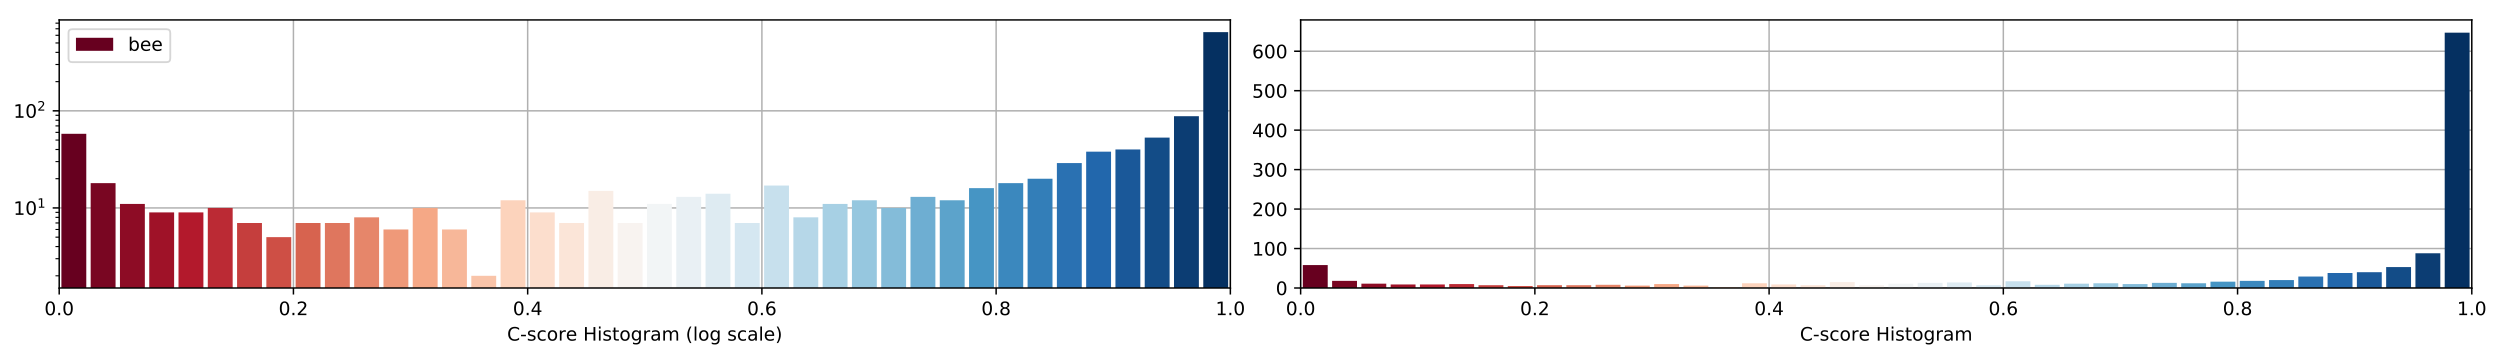 <?xml version="1.0" encoding="utf-8" standalone="no"?>
<!DOCTYPE svg PUBLIC "-//W3C//DTD SVG 1.1//EN"
  "http://www.w3.org/Graphics/SVG/1.1/DTD/svg11.dtd">
<!-- Created with matplotlib (https://matplotlib.org/) -->
<svg height="192.256pt" version="1.1" viewBox="0 0 1342.952 192.256" width="1342.952pt" xmlns="http://www.w3.org/2000/svg" xmlns:xlink="http://www.w3.org/1999/xlink">
 <defs>
  <style type="text/css">
*{stroke-linecap:butt;stroke-linejoin:round;}
  </style>
 </defs>
 <g id="figure_1">
  <g id="patch_1">
   <path d="M 0 192.256 
L 1342.952 192.256 
L 1342.952 0 
L 0 0 
z
" style="fill:#ffffff;"/>
  </g>
  <g id="axes_1">
   <g id="patch_2">
    <path d="M 31.8 154.7 
L 660.926 154.7 
L 660.926 10.7 
L 31.8 10.7 
z
" style="fill:#ffffff;"/>
   </g>
   <g id="matplotlib.axis_1">
    <g id="xtick_1">
     <g id="line2d_1">
      <path clip-path="url(#p1029ebbf2c)" d="M 31.8 154.7 
L 31.8 10.7 
" style="fill:none;stroke:#b0b0b0;stroke-linecap:square;stroke-width:0.8;"/>
     </g>
     <g id="line2d_2">
      <defs>
       <path d="M 0 0 
L 0 3.5 
" id="m02afc9b1b8" style="stroke:#000000;stroke-width:0.8;"/>
      </defs>
      <g>
       <use style="stroke:#000000;stroke-width:0.8;" x="31.8" xlink:href="#m02afc9b1b8" y="154.7"/>
      </g>
     </g>
     <g id="text_1">
      <!-- 0.0 -->
      <defs>
       <path d="M 31.781 66.406 
Q 24.172 66.406 20.328 58.906 
Q 16.5 51.422 16.5 36.375 
Q 16.5 21.391 20.328 13.891 
Q 24.172 6.391 31.781 6.391 
Q 39.453 6.391 43.281 13.891 
Q 47.125 21.391 47.125 36.375 
Q 47.125 51.422 43.281 58.906 
Q 39.453 66.406 31.781 66.406 
z
M 31.781 74.219 
Q 44.047 74.219 50.516 64.516 
Q 56.984 54.828 56.984 36.375 
Q 56.984 17.969 50.516 8.266 
Q 44.047 -1.422 31.781 -1.422 
Q 19.531 -1.422 13.062 8.266 
Q 6.594 17.969 6.594 36.375 
Q 6.594 54.828 13.062 64.516 
Q 19.531 74.219 31.781 74.219 
z
" id="DejaVuSans-48"/>
       <path d="M 10.688 12.406 
L 21 12.406 
L 21 0 
L 10.688 0 
z
" id="DejaVuSans-46"/>
      </defs>
      <g transform="translate(23.848 169.298)scale(0.1 -0.1)">
       <use xlink:href="#DejaVuSans-48"/>
       <use x="63.623" xlink:href="#DejaVuSans-46"/>
       <use x="95.41" xlink:href="#DejaVuSans-48"/>
      </g>
     </g>
    </g>
    <g id="xtick_2">
     <g id="line2d_3">
      <path clip-path="url(#p1029ebbf2c)" d="M 157.625 154.7 
L 157.625 10.7 
" style="fill:none;stroke:#b0b0b0;stroke-linecap:square;stroke-width:0.8;"/>
     </g>
     <g id="line2d_4">
      <g>
       <use style="stroke:#000000;stroke-width:0.8;" x="157.625" xlink:href="#m02afc9b1b8" y="154.7"/>
      </g>
     </g>
     <g id="text_2">
      <!-- 0.2 -->
      <defs>
       <path d="M 19.188 8.297 
L 53.609 8.297 
L 53.609 0 
L 7.328 0 
L 7.328 8.297 
Q 12.938 14.109 22.625 23.891 
Q 32.328 33.688 34.812 36.531 
Q 39.547 41.844 41.422 45.531 
Q 43.312 49.219 43.312 52.781 
Q 43.312 58.594 39.234 62.25 
Q 35.156 65.922 28.609 65.922 
Q 23.969 65.922 18.812 64.312 
Q 13.672 62.703 7.812 59.422 
L 7.812 69.391 
Q 13.766 71.781 18.938 73 
Q 24.125 74.219 28.422 74.219 
Q 39.75 74.219 46.484 68.547 
Q 53.219 62.891 53.219 53.422 
Q 53.219 48.922 51.531 44.891 
Q 49.859 40.875 45.406 35.406 
Q 44.188 33.984 37.641 27.219 
Q 31.109 20.453 19.188 8.297 
z
" id="DejaVuSans-50"/>
      </defs>
      <g transform="translate(149.674 169.298)scale(0.1 -0.1)">
       <use xlink:href="#DejaVuSans-48"/>
       <use x="63.623" xlink:href="#DejaVuSans-46"/>
       <use x="95.41" xlink:href="#DejaVuSans-50"/>
      </g>
     </g>
    </g>
    <g id="xtick_3">
     <g id="line2d_5">
      <path clip-path="url(#p1029ebbf2c)" d="M 283.45 154.7 
L 283.45 10.7 
" style="fill:none;stroke:#b0b0b0;stroke-linecap:square;stroke-width:0.8;"/>
     </g>
     <g id="line2d_6">
      <g>
       <use style="stroke:#000000;stroke-width:0.8;" x="283.45" xlink:href="#m02afc9b1b8" y="154.7"/>
      </g>
     </g>
     <g id="text_3">
      <!-- 0.4 -->
      <defs>
       <path d="M 37.797 64.312 
L 12.891 25.391 
L 37.797 25.391 
z
M 35.203 72.906 
L 47.609 72.906 
L 47.609 25.391 
L 58.016 25.391 
L 58.016 17.188 
L 47.609 17.188 
L 47.609 0 
L 37.797 0 
L 37.797 17.188 
L 4.891 17.188 
L 4.891 26.703 
z
" id="DejaVuSans-52"/>
      </defs>
      <g transform="translate(275.499 169.298)scale(0.1 -0.1)">
       <use xlink:href="#DejaVuSans-48"/>
       <use x="63.623" xlink:href="#DejaVuSans-46"/>
       <use x="95.41" xlink:href="#DejaVuSans-52"/>
      </g>
     </g>
    </g>
    <g id="xtick_4">
     <g id="line2d_7">
      <path clip-path="url(#p1029ebbf2c)" d="M 409.276 154.7 
L 409.276 10.7 
" style="fill:none;stroke:#b0b0b0;stroke-linecap:square;stroke-width:0.8;"/>
     </g>
     <g id="line2d_8">
      <g>
       <use style="stroke:#000000;stroke-width:0.8;" x="409.276" xlink:href="#m02afc9b1b8" y="154.7"/>
      </g>
     </g>
     <g id="text_4">
      <!-- 0.6 -->
      <defs>
       <path d="M 33.016 40.375 
Q 26.375 40.375 22.484 35.828 
Q 18.609 31.297 18.609 23.391 
Q 18.609 15.531 22.484 10.953 
Q 26.375 6.391 33.016 6.391 
Q 39.656 6.391 43.531 10.953 
Q 47.406 15.531 47.406 23.391 
Q 47.406 31.297 43.531 35.828 
Q 39.656 40.375 33.016 40.375 
z
M 52.594 71.297 
L 52.594 62.312 
Q 48.875 64.062 45.094 64.984 
Q 41.312 65.922 37.594 65.922 
Q 27.828 65.922 22.672 59.328 
Q 17.531 52.734 16.797 39.406 
Q 19.672 43.656 24.016 45.922 
Q 28.375 48.188 33.594 48.188 
Q 44.578 48.188 50.953 41.516 
Q 57.328 34.859 57.328 23.391 
Q 57.328 12.156 50.688 5.359 
Q 44.047 -1.422 33.016 -1.422 
Q 20.359 -1.422 13.672 8.266 
Q 6.984 17.969 6.984 36.375 
Q 6.984 53.656 15.188 63.938 
Q 23.391 74.219 37.203 74.219 
Q 40.922 74.219 44.703 73.484 
Q 48.484 72.75 52.594 71.297 
z
" id="DejaVuSans-54"/>
      </defs>
      <g transform="translate(401.324 169.298)scale(0.1 -0.1)">
       <use xlink:href="#DejaVuSans-48"/>
       <use x="63.623" xlink:href="#DejaVuSans-46"/>
       <use x="95.41" xlink:href="#DejaVuSans-54"/>
      </g>
     </g>
    </g>
    <g id="xtick_5">
     <g id="line2d_9">
      <path clip-path="url(#p1029ebbf2c)" d="M 535.101 154.7 
L 535.101 10.7 
" style="fill:none;stroke:#b0b0b0;stroke-linecap:square;stroke-width:0.8;"/>
     </g>
     <g id="line2d_10">
      <g>
       <use style="stroke:#000000;stroke-width:0.8;" x="535.101" xlink:href="#m02afc9b1b8" y="154.7"/>
      </g>
     </g>
     <g id="text_5">
      <!-- 0.8 -->
      <defs>
       <path d="M 31.781 34.625 
Q 24.75 34.625 20.719 30.859 
Q 16.703 27.094 16.703 20.516 
Q 16.703 13.922 20.719 10.156 
Q 24.75 6.391 31.781 6.391 
Q 38.812 6.391 42.859 10.172 
Q 46.922 13.969 46.922 20.516 
Q 46.922 27.094 42.891 30.859 
Q 38.875 34.625 31.781 34.625 
z
M 21.922 38.812 
Q 15.578 40.375 12.031 44.719 
Q 8.5 49.078 8.5 55.328 
Q 8.5 64.062 14.719 69.141 
Q 20.953 74.219 31.781 74.219 
Q 42.672 74.219 48.875 69.141 
Q 55.078 64.062 55.078 55.328 
Q 55.078 49.078 51.531 44.719 
Q 48 40.375 41.703 38.812 
Q 48.828 37.156 52.797 32.312 
Q 56.781 27.484 56.781 20.516 
Q 56.781 9.906 50.312 4.234 
Q 43.844 -1.422 31.781 -1.422 
Q 19.734 -1.422 13.25 4.234 
Q 6.781 9.906 6.781 20.516 
Q 6.781 27.484 10.781 32.312 
Q 14.797 37.156 21.922 38.812 
z
M 18.312 54.391 
Q 18.312 48.734 21.844 45.562 
Q 25.391 42.391 31.781 42.391 
Q 38.141 42.391 41.719 45.562 
Q 45.312 48.734 45.312 54.391 
Q 45.312 60.062 41.719 63.234 
Q 38.141 66.406 31.781 66.406 
Q 25.391 66.406 21.844 63.234 
Q 18.312 60.062 18.312 54.391 
z
" id="DejaVuSans-56"/>
      </defs>
      <g transform="translate(527.149 169.298)scale(0.1 -0.1)">
       <use xlink:href="#DejaVuSans-48"/>
       <use x="63.623" xlink:href="#DejaVuSans-46"/>
       <use x="95.41" xlink:href="#DejaVuSans-56"/>
      </g>
     </g>
    </g>
    <g id="xtick_6">
     <g id="line2d_11">
      <path clip-path="url(#p1029ebbf2c)" d="M 660.926 154.7 
L 660.926 10.7 
" style="fill:none;stroke:#b0b0b0;stroke-linecap:square;stroke-width:0.8;"/>
     </g>
     <g id="line2d_12">
      <g>
       <use style="stroke:#000000;stroke-width:0.8;" x="660.926" xlink:href="#m02afc9b1b8" y="154.7"/>
      </g>
     </g>
     <g id="text_6">
      <!-- 1.0 -->
      <defs>
       <path d="M 12.406 8.297 
L 28.516 8.297 
L 28.516 63.922 
L 10.984 60.406 
L 10.984 69.391 
L 28.422 72.906 
L 38.281 72.906 
L 38.281 8.297 
L 54.391 8.297 
L 54.391 0 
L 12.406 0 
z
" id="DejaVuSans-49"/>
      </defs>
      <g transform="translate(652.975 169.298)scale(0.1 -0.1)">
       <use xlink:href="#DejaVuSans-49"/>
       <use x="63.623" xlink:href="#DejaVuSans-46"/>
       <use x="95.41" xlink:href="#DejaVuSans-48"/>
      </g>
     </g>
    </g>
    <g id="text_7">
     <!-- C-score Histogram (log scale) -->
     <defs>
      <path d="M 64.406 67.281 
L 64.406 56.891 
Q 59.422 61.531 53.781 63.812 
Q 48.141 66.109 41.797 66.109 
Q 29.297 66.109 22.656 58.469 
Q 16.016 50.828 16.016 36.375 
Q 16.016 21.969 22.656 14.328 
Q 29.297 6.688 41.797 6.688 
Q 48.141 6.688 53.781 8.984 
Q 59.422 11.281 64.406 15.922 
L 64.406 5.609 
Q 59.234 2.094 53.438 0.328 
Q 47.656 -1.422 41.219 -1.422 
Q 24.656 -1.422 15.125 8.703 
Q 5.609 18.844 5.609 36.375 
Q 5.609 53.953 15.125 64.078 
Q 24.656 74.219 41.219 74.219 
Q 47.75 74.219 53.531 72.484 
Q 59.328 70.75 64.406 67.281 
z
" id="DejaVuSans-67"/>
      <path d="M 4.891 31.391 
L 31.203 31.391 
L 31.203 23.391 
L 4.891 23.391 
z
" id="DejaVuSans-45"/>
      <path d="M 44.281 53.078 
L 44.281 44.578 
Q 40.484 46.531 36.375 47.5 
Q 32.281 48.484 27.875 48.484 
Q 21.188 48.484 17.844 46.438 
Q 14.5 44.391 14.5 40.281 
Q 14.5 37.156 16.891 35.375 
Q 19.281 33.594 26.516 31.984 
L 29.594 31.297 
Q 39.156 29.25 43.188 25.516 
Q 47.219 21.781 47.219 15.094 
Q 47.219 7.469 41.188 3.016 
Q 35.156 -1.422 24.609 -1.422 
Q 20.219 -1.422 15.453 -0.562 
Q 10.688 0.297 5.422 2 
L 5.422 11.281 
Q 10.406 8.688 15.234 7.391 
Q 20.062 6.109 24.812 6.109 
Q 31.156 6.109 34.562 8.281 
Q 37.984 10.453 37.984 14.406 
Q 37.984 18.062 35.516 20.016 
Q 33.062 21.969 24.703 23.781 
L 21.578 24.516 
Q 13.234 26.266 9.516 29.906 
Q 5.812 33.547 5.812 39.891 
Q 5.812 47.609 11.281 51.797 
Q 16.75 56 26.812 56 
Q 31.781 56 36.172 55.266 
Q 40.578 54.547 44.281 53.078 
z
" id="DejaVuSans-115"/>
      <path d="M 48.781 52.594 
L 48.781 44.188 
Q 44.969 46.297 41.141 47.344 
Q 37.312 48.391 33.406 48.391 
Q 24.656 48.391 19.812 42.844 
Q 14.984 37.312 14.984 27.297 
Q 14.984 17.281 19.812 11.734 
Q 24.656 6.203 33.406 6.203 
Q 37.312 6.203 41.141 7.25 
Q 44.969 8.297 48.781 10.406 
L 48.781 2.094 
Q 45.016 0.344 40.984 -0.531 
Q 36.969 -1.422 32.422 -1.422 
Q 20.062 -1.422 12.781 6.344 
Q 5.516 14.109 5.516 27.297 
Q 5.516 40.672 12.859 48.328 
Q 20.219 56 33.016 56 
Q 37.156 56 41.109 55.141 
Q 45.062 54.297 48.781 52.594 
z
" id="DejaVuSans-99"/>
      <path d="M 30.609 48.391 
Q 23.391 48.391 19.188 42.75 
Q 14.984 37.109 14.984 27.297 
Q 14.984 17.484 19.156 11.844 
Q 23.344 6.203 30.609 6.203 
Q 37.797 6.203 41.984 11.859 
Q 46.188 17.531 46.188 27.297 
Q 46.188 37.016 41.984 42.703 
Q 37.797 48.391 30.609 48.391 
z
M 30.609 56 
Q 42.328 56 49.016 48.375 
Q 55.719 40.766 55.719 27.297 
Q 55.719 13.875 49.016 6.219 
Q 42.328 -1.422 30.609 -1.422 
Q 18.844 -1.422 12.172 6.219 
Q 5.516 13.875 5.516 27.297 
Q 5.516 40.766 12.172 48.375 
Q 18.844 56 30.609 56 
z
" id="DejaVuSans-111"/>
      <path d="M 41.109 46.297 
Q 39.594 47.172 37.812 47.578 
Q 36.031 48 33.891 48 
Q 26.266 48 22.188 43.047 
Q 18.109 38.094 18.109 28.812 
L 18.109 0 
L 9.078 0 
L 9.078 54.688 
L 18.109 54.688 
L 18.109 46.188 
Q 20.953 51.172 25.484 53.578 
Q 30.031 56 36.531 56 
Q 37.453 56 38.578 55.875 
Q 39.703 55.766 41.062 55.516 
z
" id="DejaVuSans-114"/>
      <path d="M 56.203 29.594 
L 56.203 25.203 
L 14.891 25.203 
Q 15.484 15.922 20.484 11.062 
Q 25.484 6.203 34.422 6.203 
Q 39.594 6.203 44.453 7.469 
Q 49.312 8.734 54.109 11.281 
L 54.109 2.781 
Q 49.266 0.734 44.188 -0.344 
Q 39.109 -1.422 33.891 -1.422 
Q 20.797 -1.422 13.156 6.188 
Q 5.516 13.812 5.516 26.812 
Q 5.516 40.234 12.766 48.109 
Q 20.016 56 32.328 56 
Q 43.359 56 49.781 48.891 
Q 56.203 41.797 56.203 29.594 
z
M 47.219 32.234 
Q 47.125 39.594 43.094 43.984 
Q 39.062 48.391 32.422 48.391 
Q 24.906 48.391 20.391 44.141 
Q 15.875 39.891 15.188 32.172 
z
" id="DejaVuSans-101"/>
      <path id="DejaVuSans-32"/>
      <path d="M 9.812 72.906 
L 19.672 72.906 
L 19.672 43.016 
L 55.516 43.016 
L 55.516 72.906 
L 65.375 72.906 
L 65.375 0 
L 55.516 0 
L 55.516 34.719 
L 19.672 34.719 
L 19.672 0 
L 9.812 0 
z
" id="DejaVuSans-72"/>
      <path d="M 9.422 54.688 
L 18.406 54.688 
L 18.406 0 
L 9.422 0 
z
M 9.422 75.984 
L 18.406 75.984 
L 18.406 64.594 
L 9.422 64.594 
z
" id="DejaVuSans-105"/>
      <path d="M 18.312 70.219 
L 18.312 54.688 
L 36.812 54.688 
L 36.812 47.703 
L 18.312 47.703 
L 18.312 18.016 
Q 18.312 11.328 20.141 9.422 
Q 21.969 7.516 27.594 7.516 
L 36.812 7.516 
L 36.812 0 
L 27.594 0 
Q 17.188 0 13.234 3.875 
Q 9.281 7.766 9.281 18.016 
L 9.281 47.703 
L 2.688 47.703 
L 2.688 54.688 
L 9.281 54.688 
L 9.281 70.219 
z
" id="DejaVuSans-116"/>
      <path d="M 45.406 27.984 
Q 45.406 37.75 41.375 43.109 
Q 37.359 48.484 30.078 48.484 
Q 22.859 48.484 18.828 43.109 
Q 14.797 37.75 14.797 27.984 
Q 14.797 18.266 18.828 12.891 
Q 22.859 7.516 30.078 7.516 
Q 37.359 7.516 41.375 12.891 
Q 45.406 18.266 45.406 27.984 
z
M 54.391 6.781 
Q 54.391 -7.172 48.188 -13.984 
Q 42 -20.797 29.203 -20.797 
Q 24.469 -20.797 20.266 -20.094 
Q 16.062 -19.391 12.109 -17.922 
L 12.109 -9.188 
Q 16.062 -11.328 19.922 -12.344 
Q 23.781 -13.375 27.781 -13.375 
Q 36.625 -13.375 41.016 -8.766 
Q 45.406 -4.156 45.406 5.172 
L 45.406 9.625 
Q 42.625 4.781 38.281 2.391 
Q 33.938 0 27.875 0 
Q 17.828 0 11.672 7.656 
Q 5.516 15.328 5.516 27.984 
Q 5.516 40.672 11.672 48.328 
Q 17.828 56 27.875 56 
Q 33.938 56 38.281 53.609 
Q 42.625 51.219 45.406 46.391 
L 45.406 54.688 
L 54.391 54.688 
z
" id="DejaVuSans-103"/>
      <path d="M 34.281 27.484 
Q 23.391 27.484 19.188 25 
Q 14.984 22.516 14.984 16.5 
Q 14.984 11.719 18.141 8.906 
Q 21.297 6.109 26.703 6.109 
Q 34.188 6.109 38.703 11.406 
Q 43.219 16.703 43.219 25.484 
L 43.219 27.484 
z
M 52.203 31.203 
L 52.203 0 
L 43.219 0 
L 43.219 8.297 
Q 40.141 3.328 35.547 0.953 
Q 30.953 -1.422 24.312 -1.422 
Q 15.922 -1.422 10.953 3.297 
Q 6 8.016 6 15.922 
Q 6 25.141 12.172 29.828 
Q 18.359 34.516 30.609 34.516 
L 43.219 34.516 
L 43.219 35.406 
Q 43.219 41.609 39.141 45 
Q 35.062 48.391 27.688 48.391 
Q 23 48.391 18.547 47.266 
Q 14.109 46.141 10.016 43.891 
L 10.016 52.203 
Q 14.938 54.109 19.578 55.047 
Q 24.219 56 28.609 56 
Q 40.484 56 46.344 49.844 
Q 52.203 43.703 52.203 31.203 
z
" id="DejaVuSans-97"/>
      <path d="M 52 44.188 
Q 55.375 50.25 60.062 53.125 
Q 64.75 56 71.094 56 
Q 79.641 56 84.281 50.016 
Q 88.922 44.047 88.922 33.016 
L 88.922 0 
L 79.891 0 
L 79.891 32.719 
Q 79.891 40.578 77.094 44.375 
Q 74.312 48.188 68.609 48.188 
Q 61.625 48.188 57.562 43.547 
Q 53.516 38.922 53.516 30.906 
L 53.516 0 
L 44.484 0 
L 44.484 32.719 
Q 44.484 40.625 41.703 44.406 
Q 38.922 48.188 33.109 48.188 
Q 26.219 48.188 22.156 43.531 
Q 18.109 38.875 18.109 30.906 
L 18.109 0 
L 9.078 0 
L 9.078 54.688 
L 18.109 54.688 
L 18.109 46.188 
Q 21.188 51.219 25.484 53.609 
Q 29.781 56 35.688 56 
Q 41.656 56 45.828 52.969 
Q 50 49.953 52 44.188 
z
" id="DejaVuSans-109"/>
      <path d="M 31 75.875 
Q 24.469 64.656 21.281 53.656 
Q 18.109 42.672 18.109 31.391 
Q 18.109 20.125 21.312 9.062 
Q 24.516 -2 31 -13.188 
L 23.188 -13.188 
Q 15.875 -1.703 12.234 9.375 
Q 8.594 20.453 8.594 31.391 
Q 8.594 42.281 12.203 53.312 
Q 15.828 64.359 23.188 75.875 
z
" id="DejaVuSans-40"/>
      <path d="M 9.422 75.984 
L 18.406 75.984 
L 18.406 0 
L 9.422 0 
z
" id="DejaVuSans-108"/>
      <path d="M 8.016 75.875 
L 15.828 75.875 
Q 23.141 64.359 26.781 53.312 
Q 30.422 42.281 30.422 31.391 
Q 30.422 20.453 26.781 9.375 
Q 23.141 -1.703 15.828 -13.188 
L 8.016 -13.188 
Q 14.5 -2 17.703 9.062 
Q 20.906 20.125 20.906 31.391 
Q 20.906 42.672 17.703 53.656 
Q 14.5 64.656 8.016 75.875 
z
" id="DejaVuSans-41"/>
     </defs>
     <g transform="translate(272.412 182.977)scale(0.1 -0.1)">
      <use xlink:href="#DejaVuSans-67"/>
      <use x="69.824" xlink:href="#DejaVuSans-45"/>
      <use x="105.908" xlink:href="#DejaVuSans-115"/>
      <use x="158.008" xlink:href="#DejaVuSans-99"/>
      <use x="212.988" xlink:href="#DejaVuSans-111"/>
      <use x="274.17" xlink:href="#DejaVuSans-114"/>
      <use x="315.252" xlink:href="#DejaVuSans-101"/>
      <use x="376.775" xlink:href="#DejaVuSans-32"/>
      <use x="408.562" xlink:href="#DejaVuSans-72"/>
      <use x="483.758" xlink:href="#DejaVuSans-105"/>
      <use x="511.541" xlink:href="#DejaVuSans-115"/>
      <use x="563.641" xlink:href="#DejaVuSans-116"/>
      <use x="602.85" xlink:href="#DejaVuSans-111"/>
      <use x="664.031" xlink:href="#DejaVuSans-103"/>
      <use x="727.508" xlink:href="#DejaVuSans-114"/>
      <use x="768.621" xlink:href="#DejaVuSans-97"/>
      <use x="829.9" xlink:href="#DejaVuSans-109"/>
      <use x="927.312" xlink:href="#DejaVuSans-32"/>
      <use x="959.1" xlink:href="#DejaVuSans-40"/>
      <use x="998.113" xlink:href="#DejaVuSans-108"/>
      <use x="1025.896" xlink:href="#DejaVuSans-111"/>
      <use x="1087.078" xlink:href="#DejaVuSans-103"/>
      <use x="1150.555" xlink:href="#DejaVuSans-32"/>
      <use x="1182.342" xlink:href="#DejaVuSans-115"/>
      <use x="1234.441" xlink:href="#DejaVuSans-99"/>
      <use x="1289.422" xlink:href="#DejaVuSans-97"/>
      <use x="1350.701" xlink:href="#DejaVuSans-108"/>
      <use x="1378.484" xlink:href="#DejaVuSans-101"/>
      <use x="1440.008" xlink:href="#DejaVuSans-41"/>
     </g>
    </g>
   </g>
   <g id="matplotlib.axis_2">
    <g id="ytick_1">
     <g id="line2d_13">
      <path clip-path="url(#p1029ebbf2c)" d="M 31.8 111.698 
L 660.926 111.698 
" style="fill:none;stroke:#b0b0b0;stroke-linecap:square;stroke-width:0.8;"/>
     </g>
     <g id="line2d_14">
      <defs>
       <path d="M 0 0 
L -3.5 0 
" id="m82f53897be" style="stroke:#000000;stroke-width:0.8;"/>
      </defs>
      <g>
       <use style="stroke:#000000;stroke-width:0.8;" x="31.8" xlink:href="#m82f53897be" y="111.698"/>
      </g>
     </g>
     <g id="text_8">
      <!-- $\mathdefault{10^{1}}$ -->
      <g transform="translate(7.2 115.497)scale(0.1 -0.1)">
       <use transform="translate(0 0.684)" xlink:href="#DejaVuSans-49"/>
       <use transform="translate(63.623 0.684)" xlink:href="#DejaVuSans-48"/>
       <use transform="translate(128.203 38.966)scale(0.7)" xlink:href="#DejaVuSans-49"/>
      </g>
     </g>
    </g>
    <g id="ytick_2">
     <g id="line2d_15">
      <path clip-path="url(#p1029ebbf2c)" d="M 31.8 59.54 
L 660.926 59.54 
" style="fill:none;stroke:#b0b0b0;stroke-linecap:square;stroke-width:0.8;"/>
     </g>
     <g id="line2d_16">
      <g>
       <use style="stroke:#000000;stroke-width:0.8;" x="31.8" xlink:href="#m82f53897be" y="59.54"/>
      </g>
     </g>
     <g id="text_9">
      <!-- $\mathdefault{10^{2}}$ -->
      <g transform="translate(7.2 63.34)scale(0.1 -0.1)">
       <use transform="translate(0 0.766)" xlink:href="#DejaVuSans-49"/>
       <use transform="translate(63.623 0.766)" xlink:href="#DejaVuSans-48"/>
       <use transform="translate(128.203 39.047)scale(0.7)" xlink:href="#DejaVuSans-50"/>
      </g>
     </g>
    </g>
    <g id="ytick_3">
     <g id="line2d_17">
      <defs>
       <path d="M 0 0 
L -2 0 
" id="m362b12635d" style="stroke:#000000;stroke-width:0.6;"/>
      </defs>
      <g>
       <use style="stroke:#000000;stroke-width:0.6;" x="31.8" xlink:href="#m362b12635d" y="148.155"/>
      </g>
     </g>
    </g>
    <g id="ytick_4">
     <g id="line2d_18">
      <g>
       <use style="stroke:#000000;stroke-width:0.6;" x="31.8" xlink:href="#m362b12635d" y="138.97"/>
      </g>
     </g>
    </g>
    <g id="ytick_5">
     <g id="line2d_19">
      <g>
       <use style="stroke:#000000;stroke-width:0.6;" x="31.8" xlink:href="#m362b12635d" y="132.454"/>
      </g>
     </g>
    </g>
    <g id="ytick_6">
     <g id="line2d_20">
      <g>
       <use style="stroke:#000000;stroke-width:0.6;" x="31.8" xlink:href="#m362b12635d" y="127.399"/>
      </g>
     </g>
    </g>
    <g id="ytick_7">
     <g id="line2d_21">
      <g>
       <use style="stroke:#000000;stroke-width:0.6;" x="31.8" xlink:href="#m362b12635d" y="123.269"/>
      </g>
     </g>
    </g>
    <g id="ytick_8">
     <g id="line2d_22">
      <g>
       <use style="stroke:#000000;stroke-width:0.6;" x="31.8" xlink:href="#m362b12635d" y="119.777"/>
      </g>
     </g>
    </g>
    <g id="ytick_9">
     <g id="line2d_23">
      <g>
       <use style="stroke:#000000;stroke-width:0.6;" x="31.8" xlink:href="#m362b12635d" y="116.753"/>
      </g>
     </g>
    </g>
    <g id="ytick_10">
     <g id="line2d_24">
      <g>
       <use style="stroke:#000000;stroke-width:0.6;" x="31.8" xlink:href="#m362b12635d" y="114.085"/>
      </g>
     </g>
    </g>
    <g id="ytick_11">
     <g id="line2d_25">
      <g>
       <use style="stroke:#000000;stroke-width:0.6;" x="31.8" xlink:href="#m362b12635d" y="95.997"/>
      </g>
     </g>
    </g>
    <g id="ytick_12">
     <g id="line2d_26">
      <g>
       <use style="stroke:#000000;stroke-width:0.6;" x="31.8" xlink:href="#m362b12635d" y="86.812"/>
      </g>
     </g>
    </g>
    <g id="ytick_13">
     <g id="line2d_27">
      <g>
       <use style="stroke:#000000;stroke-width:0.6;" x="31.8" xlink:href="#m362b12635d" y="80.296"/>
      </g>
     </g>
    </g>
    <g id="ytick_14">
     <g id="line2d_28">
      <g>
       <use style="stroke:#000000;stroke-width:0.6;" x="31.8" xlink:href="#m362b12635d" y="75.241"/>
      </g>
     </g>
    </g>
    <g id="ytick_15">
     <g id="line2d_29">
      <g>
       <use style="stroke:#000000;stroke-width:0.6;" x="31.8" xlink:href="#m362b12635d" y="71.111"/>
      </g>
     </g>
    </g>
    <g id="ytick_16">
     <g id="line2d_30">
      <g>
       <use style="stroke:#000000;stroke-width:0.6;" x="31.8" xlink:href="#m362b12635d" y="67.62"/>
      </g>
     </g>
    </g>
    <g id="ytick_17">
     <g id="line2d_31">
      <g>
       <use style="stroke:#000000;stroke-width:0.6;" x="31.8" xlink:href="#m362b12635d" y="64.595"/>
      </g>
     </g>
    </g>
    <g id="ytick_18">
     <g id="line2d_32">
      <g>
       <use style="stroke:#000000;stroke-width:0.6;" x="31.8" xlink:href="#m362b12635d" y="61.927"/>
      </g>
     </g>
    </g>
    <g id="ytick_19">
     <g id="line2d_33">
      <g>
       <use style="stroke:#000000;stroke-width:0.6;" x="31.8" xlink:href="#m362b12635d" y="43.839"/>
      </g>
     </g>
    </g>
    <g id="ytick_20">
     <g id="line2d_34">
      <g>
       <use style="stroke:#000000;stroke-width:0.6;" x="31.8" xlink:href="#m362b12635d" y="34.655"/>
      </g>
     </g>
    </g>
    <g id="ytick_21">
     <g id="line2d_35">
      <g>
       <use style="stroke:#000000;stroke-width:0.6;" x="31.8" xlink:href="#m362b12635d" y="28.138"/>
      </g>
     </g>
    </g>
    <g id="ytick_22">
     <g id="line2d_36">
      <g>
       <use style="stroke:#000000;stroke-width:0.6;" x="31.8" xlink:href="#m362b12635d" y="23.084"/>
      </g>
     </g>
    </g>
    <g id="ytick_23">
     <g id="line2d_37">
      <g>
       <use style="stroke:#000000;stroke-width:0.6;" x="31.8" xlink:href="#m362b12635d" y="18.954"/>
      </g>
     </g>
    </g>
    <g id="ytick_24">
     <g id="line2d_38">
      <g>
       <use style="stroke:#000000;stroke-width:0.6;" x="31.8" xlink:href="#m362b12635d" y="15.462"/>
      </g>
     </g>
    </g>
    <g id="ytick_25">
     <g id="line2d_39">
      <g>
       <use style="stroke:#000000;stroke-width:0.6;" x="31.8" xlink:href="#m362b12635d" y="12.437"/>
      </g>
     </g>
    </g>
   </g>
   <g id="patch_3">
    <path clip-path="url(#p1029ebbf2c)" d="M 32.98 52321.484 
L 46.349 52321.484 
L 46.349 71.879 
L 32.98 71.879 
z
" style="fill:#67001f;"/>
   </g>
   <g id="patch_4">
    <path clip-path="url(#p1029ebbf2c)" d="M 48.708 52321.484 
L 62.077 52321.484 
L 62.077 98.384 
L 48.708 98.384 
z
" style="fill:#790622;"/>
   </g>
   <g id="patch_5">
    <path clip-path="url(#p1029ebbf2c)" d="M 64.436 52321.484 
L 77.805 52321.484 
L 77.805 109.539 
L 64.436 109.539 
z
" style="fill:#8d0c25;"/>
   </g>
   <g id="patch_6">
    <path clip-path="url(#p1029ebbf2c)" d="M 80.164 52321.484 
L 93.533 52321.484 
L 93.533 114.085 
L 80.164 114.085 
z
" style="fill:#9f1228;"/>
   </g>
   <g id="patch_7">
    <path clip-path="url(#p1029ebbf2c)" d="M 95.892 52321.484 
L 109.261 52321.484 
L 109.261 114.085 
L 95.892 114.085 
z
" style="fill:#b3192c;"/>
   </g>
   <g id="patch_8">
    <path clip-path="url(#p1029ebbf2c)" d="M 111.62 52321.484 
L 124.989 52321.484 
L 124.989 111.698 
L 111.62 111.698 
z
" style="fill:#bb2a34;"/>
   </g>
   <g id="patch_9">
    <path clip-path="url(#p1029ebbf2c)" d="M 127.349 52321.484 
L 140.717 52321.484 
L 140.717 119.777 
L 127.349 119.777 
z
" style="fill:#c53e3d;"/>
   </g>
   <g id="patch_10">
    <path clip-path="url(#p1029ebbf2c)" d="M 143.077 52321.484 
L 156.446 52321.484 
L 156.446 127.399 
L 143.077 127.399 
z
" style="fill:#ce4f45;"/>
   </g>
   <g id="patch_11">
    <path clip-path="url(#p1029ebbf2c)" d="M 158.805 52321.484 
L 172.174 52321.484 
L 172.174 119.777 
L 158.805 119.777 
z
" style="fill:#d7634f;"/>
   </g>
   <g id="patch_12">
    <path clip-path="url(#p1029ebbf2c)" d="M 174.533 52321.484 
L 187.902 52321.484 
L 187.902 119.777 
L 174.533 119.777 
z
" style="fill:#df765e;"/>
   </g>
   <g id="patch_13">
    <path clip-path="url(#p1029ebbf2c)" d="M 190.261 52321.484 
L 203.63 52321.484 
L 203.63 116.753 
L 190.261 116.753 
z
" style="fill:#e6866a;"/>
   </g>
   <g id="patch_14">
    <path clip-path="url(#p1029ebbf2c)" d="M 205.989 52321.484 
L 219.358 52321.484 
L 219.358 123.269 
L 205.989 123.269 
z
" style="fill:#ef9979;"/>
   </g>
   <g id="patch_15">
    <path clip-path="url(#p1029ebbf2c)" d="M 221.717 52321.484 
L 235.086 52321.484 
L 235.086 111.698 
L 221.717 111.698 
z
" style="fill:#f5a886;"/>
   </g>
   <g id="patch_16">
    <path clip-path="url(#p1029ebbf2c)" d="M 237.446 52321.484 
L 250.815 52321.484 
L 250.815 123.269 
L 237.446 123.269 
z
" style="fill:#f7b799;"/>
   </g>
   <g id="patch_17">
    <path clip-path="url(#p1029ebbf2c)" d="M 253.174 52321.484 
L 266.543 52321.484 
L 266.543 148.155 
L 253.174 148.155 
z
" style="fill:#f9c4a9;"/>
   </g>
   <g id="patch_18">
    <path clip-path="url(#p1029ebbf2c)" d="M 268.902 52321.484 
L 282.271 52321.484 
L 282.271 107.568 
L 268.902 107.568 
z
" style="fill:#fcd3bc;"/>
   </g>
   <g id="patch_19">
    <path clip-path="url(#p1029ebbf2c)" d="M 284.63 52321.484 
L 297.999 52321.484 
L 297.999 114.085 
L 284.63 114.085 
z
" style="fill:#fcdecd;"/>
   </g>
   <g id="patch_20">
    <path clip-path="url(#p1029ebbf2c)" d="M 300.358 52321.484 
L 313.727 52321.484 
L 313.727 119.777 
L 300.358 119.777 
z
" style="fill:#fbe5d8;"/>
   </g>
   <g id="patch_21">
    <path clip-path="url(#p1029ebbf2c)" d="M 316.086 52321.484 
L 329.455 52321.484 
L 329.455 102.513 
L 316.086 102.513 
z
" style="fill:#f9ede5;"/>
   </g>
   <g id="patch_22">
    <path clip-path="url(#p1029ebbf2c)" d="M 331.815 52321.484 
L 345.183 52321.484 
L 345.183 119.777 
L 331.815 119.777 
z
" style="fill:#f8f3f0;"/>
   </g>
   <g id="patch_23">
    <path clip-path="url(#p1029ebbf2c)" d="M 347.543 52321.484 
L 360.912 52321.484 
L 360.912 109.539 
L 347.543 109.539 
z
" style="fill:#f2f5f6;"/>
   </g>
   <g id="patch_24">
    <path clip-path="url(#p1029ebbf2c)" d="M 363.271 52321.484 
L 376.64 52321.484 
L 376.64 105.755 
L 363.271 105.755 
z
" style="fill:#e9f0f4;"/>
   </g>
   <g id="patch_25">
    <path clip-path="url(#p1029ebbf2c)" d="M 378.999 52321.484 
L 392.368 52321.484 
L 392.368 104.076 
L 378.999 104.076 
z
" style="fill:#deebf2;"/>
   </g>
   <g id="patch_26">
    <path clip-path="url(#p1029ebbf2c)" d="M 394.727 52321.484 
L 408.096 52321.484 
L 408.096 119.777 
L 394.727 119.777 
z
" style="fill:#d5e7f1;"/>
   </g>
   <g id="patch_27">
    <path clip-path="url(#p1029ebbf2c)" d="M 410.455 52321.484 
L 423.824 52321.484 
L 423.824 99.678 
L 410.455 99.678 
z
" style="fill:#c7e0ed;"/>
   </g>
   <g id="patch_28">
    <path clip-path="url(#p1029ebbf2c)" d="M 426.183 52321.484 
L 439.552 52321.484 
L 439.552 116.753 
L 426.183 116.753 
z
" style="fill:#b6d7e8;"/>
   </g>
   <g id="patch_29">
    <path clip-path="url(#p1029ebbf2c)" d="M 441.912 52321.484 
L 455.281 52321.484 
L 455.281 109.539 
L 441.912 109.539 
z
" style="fill:#a7d0e4;"/>
   </g>
   <g id="patch_30">
    <path clip-path="url(#p1029ebbf2c)" d="M 457.64 52321.484 
L 471.009 52321.484 
L 471.009 107.568 
L 457.64 107.568 
z
" style="fill:#96c7df;"/>
   </g>
   <g id="patch_31">
    <path clip-path="url(#p1029ebbf2c)" d="M 473.368 52321.484 
L 486.737 52321.484 
L 486.737 111.698 
L 473.368 111.698 
z
" style="fill:#84bcd9;"/>
   </g>
   <g id="patch_32">
    <path clip-path="url(#p1029ebbf2c)" d="M 489.096 52321.484 
L 502.465 52321.484 
L 502.465 105.755 
L 489.096 105.755 
z
" style="fill:#6eaed2;"/>
   </g>
   <g id="patch_33">
    <path clip-path="url(#p1029ebbf2c)" d="M 504.824 52321.484 
L 518.193 52321.484 
L 518.193 107.568 
L 504.824 107.568 
z
" style="fill:#5ca3cb;"/>
   </g>
   <g id="patch_34">
    <path clip-path="url(#p1029ebbf2c)" d="M 520.552 52321.484 
L 533.921 52321.484 
L 533.921 101.052 
L 520.552 101.052 
z
" style="fill:#4695c4;"/>
   </g>
   <g id="patch_35">
    <path clip-path="url(#p1029ebbf2c)" d="M 536.281 52321.484 
L 549.65 52321.484 
L 549.65 98.384 
L 536.281 98.384 
z
" style="fill:#3b88be;"/>
   </g>
   <g id="patch_36">
    <path clip-path="url(#p1029ebbf2c)" d="M 552.009 52321.484 
L 565.378 52321.484 
L 565.378 95.997 
L 552.009 95.997 
z
" style="fill:#337eb8;"/>
   </g>
   <g id="patch_37">
    <path clip-path="url(#p1029ebbf2c)" d="M 567.737 52321.484 
L 581.106 52321.484 
L 581.106 87.58 
L 567.737 87.58 
z
" style="fill:#2a71b2;"/>
   </g>
   <g id="patch_38">
    <path clip-path="url(#p1029ebbf2c)" d="M 583.465 52321.484 
L 596.834 52321.484 
L 596.834 81.458 
L 583.465 81.458 
z
" style="fill:#2267ac;"/>
   </g>
   <g id="patch_39">
    <path clip-path="url(#p1029ebbf2c)" d="M 599.193 52321.484 
L 612.562 52321.484 
L 612.562 80.296 
L 599.193 80.296 
z
" style="fill:#1a5899;"/>
   </g>
   <g id="patch_40">
    <path clip-path="url(#p1029ebbf2c)" d="M 614.921 52321.484 
L 628.29 52321.484 
L 628.29 73.921 
L 614.921 73.921 
z
" style="fill:#134c87;"/>
   </g>
   <g id="patch_41">
    <path clip-path="url(#p1029ebbf2c)" d="M 630.65 52321.484 
L 644.018 52321.484 
L 644.018 62.436 
L 630.65 62.436 
z
" style="fill:#0c3d73;"/>
   </g>
   <g id="patch_42">
    <path clip-path="url(#p1029ebbf2c)" d="M 646.378 52321.484 
L 659.747 52321.484 
L 659.747 17.245 
L 646.378 17.245 
z
" style="fill:#053061;"/>
   </g>
   <g id="patch_43">
    <path d="M 31.8 154.7 
L 31.8 10.7 
" style="fill:none;stroke:#000000;stroke-linecap:square;stroke-linejoin:miter;stroke-width:0.8;"/>
   </g>
   <g id="patch_44">
    <path d="M 660.926 154.7 
L 660.926 10.7 
" style="fill:none;stroke:#000000;stroke-linecap:square;stroke-linejoin:miter;stroke-width:0.8;"/>
   </g>
   <g id="patch_45">
    <path d="M 31.8 154.7 
L 660.926 154.7 
" style="fill:none;stroke:#000000;stroke-linecap:square;stroke-linejoin:miter;stroke-width:0.8;"/>
   </g>
   <g id="patch_46">
    <path d="M 31.8 10.7 
L 660.926 10.7 
" style="fill:none;stroke:#000000;stroke-linecap:square;stroke-linejoin:miter;stroke-width:0.8;"/>
   </g>
   <g id="legend_1">
    <g id="patch_47">
     <path d="M 38.8 33.378 
L 89.455 33.378 
Q 91.455 33.378 91.455 31.378 
L 91.455 17.7 
Q 91.455 15.7 89.455 15.7 
L 38.8 15.7 
Q 36.8 15.7 36.8 17.7 
L 36.8 31.378 
Q 36.8 33.378 38.8 33.378 
z
" style="fill:#ffffff;opacity:0.8;stroke:#cccccc;stroke-linejoin:miter;"/>
    </g>
    <g id="patch_48">
     <path d="M 40.8 27.298 
L 60.8 27.298 
L 60.8 20.298 
L 40.8 20.298 
z
" style="fill:#67001f;"/>
    </g>
    <g id="text_10">
     <!-- bee -->
     <defs>
      <path d="M 48.688 27.297 
Q 48.688 37.203 44.609 42.844 
Q 40.531 48.484 33.406 48.484 
Q 26.266 48.484 22.188 42.844 
Q 18.109 37.203 18.109 27.297 
Q 18.109 17.391 22.188 11.75 
Q 26.266 6.109 33.406 6.109 
Q 40.531 6.109 44.609 11.75 
Q 48.688 17.391 48.688 27.297 
z
M 18.109 46.391 
Q 20.953 51.266 25.266 53.625 
Q 29.594 56 35.594 56 
Q 45.562 56 51.781 48.094 
Q 58.016 40.188 58.016 27.297 
Q 58.016 14.406 51.781 6.484 
Q 45.562 -1.422 35.594 -1.422 
Q 29.594 -1.422 25.266 0.953 
Q 20.953 3.328 18.109 8.203 
L 18.109 0 
L 9.078 0 
L 9.078 75.984 
L 18.109 75.984 
z
" id="DejaVuSans-98"/>
     </defs>
     <g transform="translate(68.8 27.298)scale(0.1 -0.1)">
      <use xlink:href="#DejaVuSans-98"/>
      <use x="63.477" xlink:href="#DejaVuSans-101"/>
      <use x="125" xlink:href="#DejaVuSans-101"/>
     </g>
    </g>
   </g>
  </g>
  <g id="axes_2">
   <g id="patch_49">
    <path d="M 698.674 154.7 
L 1327.8 154.7 
L 1327.8 10.7 
L 698.674 10.7 
z
" style="fill:#ffffff;"/>
   </g>
   <g id="matplotlib.axis_3">
    <g id="xtick_7">
     <g id="line2d_40">
      <path clip-path="url(#pa23b0ea8bc)" d="M 698.674 154.7 
L 698.674 10.7 
" style="fill:none;stroke:#b0b0b0;stroke-linecap:square;stroke-width:0.8;"/>
     </g>
     <g id="line2d_41">
      <g>
       <use style="stroke:#000000;stroke-width:0.8;" x="698.674" xlink:href="#m02afc9b1b8" y="154.7"/>
      </g>
     </g>
     <g id="text_11">
      <!-- 0.0 -->
      <g transform="translate(690.722 169.298)scale(0.1 -0.1)">
       <use xlink:href="#DejaVuSans-48"/>
       <use x="63.623" xlink:href="#DejaVuSans-46"/>
       <use x="95.41" xlink:href="#DejaVuSans-48"/>
      </g>
     </g>
    </g>
    <g id="xtick_8">
     <g id="line2d_42">
      <path clip-path="url(#pa23b0ea8bc)" d="M 824.499 154.7 
L 824.499 10.7 
" style="fill:none;stroke:#b0b0b0;stroke-linecap:square;stroke-width:0.8;"/>
     </g>
     <g id="line2d_43">
      <g>
       <use style="stroke:#000000;stroke-width:0.8;" x="824.499" xlink:href="#m02afc9b1b8" y="154.7"/>
      </g>
     </g>
     <g id="text_12">
      <!-- 0.2 -->
      <g transform="translate(816.547 169.298)scale(0.1 -0.1)">
       <use xlink:href="#DejaVuSans-48"/>
       <use x="63.623" xlink:href="#DejaVuSans-46"/>
       <use x="95.41" xlink:href="#DejaVuSans-50"/>
      </g>
     </g>
    </g>
    <g id="xtick_9">
     <g id="line2d_44">
      <path clip-path="url(#pa23b0ea8bc)" d="M 950.324 154.7 
L 950.324 10.7 
" style="fill:none;stroke:#b0b0b0;stroke-linecap:square;stroke-width:0.8;"/>
     </g>
     <g id="line2d_45">
      <g>
       <use style="stroke:#000000;stroke-width:0.8;" x="950.324" xlink:href="#m02afc9b1b8" y="154.7"/>
      </g>
     </g>
     <g id="text_13">
      <!-- 0.4 -->
      <g transform="translate(942.373 169.298)scale(0.1 -0.1)">
       <use xlink:href="#DejaVuSans-48"/>
       <use x="63.623" xlink:href="#DejaVuSans-46"/>
       <use x="95.41" xlink:href="#DejaVuSans-52"/>
      </g>
     </g>
    </g>
    <g id="xtick_10">
     <g id="line2d_46">
      <path clip-path="url(#pa23b0ea8bc)" d="M 1076.15 154.7 
L 1076.15 10.7 
" style="fill:none;stroke:#b0b0b0;stroke-linecap:square;stroke-width:0.8;"/>
     </g>
     <g id="line2d_47">
      <g>
       <use style="stroke:#000000;stroke-width:0.8;" x="1076.15" xlink:href="#m02afc9b1b8" y="154.7"/>
      </g>
     </g>
     <g id="text_14">
      <!-- 0.6 -->
      <g transform="translate(1068.198 169.298)scale(0.1 -0.1)">
       <use xlink:href="#DejaVuSans-48"/>
       <use x="63.623" xlink:href="#DejaVuSans-46"/>
       <use x="95.41" xlink:href="#DejaVuSans-54"/>
      </g>
     </g>
    </g>
    <g id="xtick_11">
     <g id="line2d_48">
      <path clip-path="url(#pa23b0ea8bc)" d="M 1201.975 154.7 
L 1201.975 10.7 
" style="fill:none;stroke:#b0b0b0;stroke-linecap:square;stroke-width:0.8;"/>
     </g>
     <g id="line2d_49">
      <g>
       <use style="stroke:#000000;stroke-width:0.8;" x="1201.975" xlink:href="#m02afc9b1b8" y="154.7"/>
      </g>
     </g>
     <g id="text_15">
      <!-- 0.8 -->
      <g transform="translate(1194.023 169.298)scale(0.1 -0.1)">
       <use xlink:href="#DejaVuSans-48"/>
       <use x="63.623" xlink:href="#DejaVuSans-46"/>
       <use x="95.41" xlink:href="#DejaVuSans-56"/>
      </g>
     </g>
    </g>
    <g id="xtick_12">
     <g id="line2d_50">
      <path clip-path="url(#pa23b0ea8bc)" d="M 1327.8 154.7 
L 1327.8 10.7 
" style="fill:none;stroke:#b0b0b0;stroke-linecap:square;stroke-width:0.8;"/>
     </g>
     <g id="line2d_51">
      <g>
       <use style="stroke:#000000;stroke-width:0.8;" x="1327.8" xlink:href="#m02afc9b1b8" y="154.7"/>
      </g>
     </g>
     <g id="text_16">
      <!-- 1.0 -->
      <g transform="translate(1319.848 169.298)scale(0.1 -0.1)">
       <use xlink:href="#DejaVuSans-49"/>
       <use x="63.623" xlink:href="#DejaVuSans-46"/>
       <use x="95.41" xlink:href="#DejaVuSans-48"/>
      </g>
     </g>
    </g>
    <g id="text_17">
     <!-- C-score Histogram -->
     <g transform="translate(966.871 182.977)scale(0.1 -0.1)">
      <use xlink:href="#DejaVuSans-67"/>
      <use x="69.824" xlink:href="#DejaVuSans-45"/>
      <use x="105.908" xlink:href="#DejaVuSans-115"/>
      <use x="158.008" xlink:href="#DejaVuSans-99"/>
      <use x="212.988" xlink:href="#DejaVuSans-111"/>
      <use x="274.17" xlink:href="#DejaVuSans-114"/>
      <use x="315.252" xlink:href="#DejaVuSans-101"/>
      <use x="376.775" xlink:href="#DejaVuSans-32"/>
      <use x="408.562" xlink:href="#DejaVuSans-72"/>
      <use x="483.758" xlink:href="#DejaVuSans-105"/>
      <use x="511.541" xlink:href="#DejaVuSans-115"/>
      <use x="563.641" xlink:href="#DejaVuSans-116"/>
      <use x="602.85" xlink:href="#DejaVuSans-111"/>
      <use x="664.031" xlink:href="#DejaVuSans-103"/>
      <use x="727.508" xlink:href="#DejaVuSans-114"/>
      <use x="768.621" xlink:href="#DejaVuSans-97"/>
      <use x="829.9" xlink:href="#DejaVuSans-109"/>
     </g>
    </g>
   </g>
   <g id="matplotlib.axis_4">
    <g id="ytick_26">
     <g id="line2d_52">
      <path clip-path="url(#pa23b0ea8bc)" d="M 698.674 154.7 
L 1327.8 154.7 
" style="fill:none;stroke:#b0b0b0;stroke-linecap:square;stroke-width:0.8;"/>
     </g>
     <g id="line2d_53">
      <g>
       <use style="stroke:#000000;stroke-width:0.8;" x="698.674" xlink:href="#m82f53897be" y="154.7"/>
      </g>
     </g>
     <g id="text_18">
      <!-- 0 -->
      <g transform="translate(685.311 158.499)scale(0.1 -0.1)">
       <use xlink:href="#DejaVuSans-48"/>
      </g>
     </g>
    </g>
    <g id="ytick_27">
     <g id="line2d_54">
      <path clip-path="url(#pa23b0ea8bc)" d="M 698.674 133.503 
L 1327.8 133.503 
" style="fill:none;stroke:#b0b0b0;stroke-linecap:square;stroke-width:0.8;"/>
     </g>
     <g id="line2d_55">
      <g>
       <use style="stroke:#000000;stroke-width:0.8;" x="698.674" xlink:href="#m82f53897be" y="133.503"/>
      </g>
     </g>
     <g id="text_19">
      <!-- 100 -->
      <g transform="translate(672.586 137.302)scale(0.1 -0.1)">
       <use xlink:href="#DejaVuSans-49"/>
       <use x="63.623" xlink:href="#DejaVuSans-48"/>
       <use x="127.246" xlink:href="#DejaVuSans-48"/>
      </g>
     </g>
    </g>
    <g id="ytick_28">
     <g id="line2d_56">
      <path clip-path="url(#pa23b0ea8bc)" d="M 698.674 112.307 
L 1327.8 112.307 
" style="fill:none;stroke:#b0b0b0;stroke-linecap:square;stroke-width:0.8;"/>
     </g>
     <g id="line2d_57">
      <g>
       <use style="stroke:#000000;stroke-width:0.8;" x="698.674" xlink:href="#m82f53897be" y="112.307"/>
      </g>
     </g>
     <g id="text_20">
      <!-- 200 -->
      <g transform="translate(672.586 116.106)scale(0.1 -0.1)">
       <use xlink:href="#DejaVuSans-50"/>
       <use x="63.623" xlink:href="#DejaVuSans-48"/>
       <use x="127.246" xlink:href="#DejaVuSans-48"/>
      </g>
     </g>
    </g>
    <g id="ytick_29">
     <g id="line2d_58">
      <path clip-path="url(#pa23b0ea8bc)" d="M 698.674 91.11 
L 1327.8 91.11 
" style="fill:none;stroke:#b0b0b0;stroke-linecap:square;stroke-width:0.8;"/>
     </g>
     <g id="line2d_59">
      <g>
       <use style="stroke:#000000;stroke-width:0.8;" x="698.674" xlink:href="#m82f53897be" y="91.11"/>
      </g>
     </g>
     <g id="text_21">
      <!-- 300 -->
      <defs>
       <path d="M 40.578 39.312 
Q 47.656 37.797 51.625 33 
Q 55.609 28.219 55.609 21.188 
Q 55.609 10.406 48.188 4.484 
Q 40.766 -1.422 27.094 -1.422 
Q 22.516 -1.422 17.656 -0.516 
Q 12.797 0.391 7.625 2.203 
L 7.625 11.719 
Q 11.719 9.328 16.594 8.109 
Q 21.484 6.891 26.812 6.891 
Q 36.078 6.891 40.938 10.547 
Q 45.797 14.203 45.797 21.188 
Q 45.797 27.641 41.281 31.266 
Q 36.766 34.906 28.719 34.906 
L 20.219 34.906 
L 20.219 43.016 
L 29.109 43.016 
Q 36.375 43.016 40.234 45.922 
Q 44.094 48.828 44.094 54.297 
Q 44.094 59.906 40.109 62.906 
Q 36.141 65.922 28.719 65.922 
Q 24.656 65.922 20.016 65.031 
Q 15.375 64.156 9.812 62.312 
L 9.812 71.094 
Q 15.438 72.656 20.344 73.438 
Q 25.25 74.219 29.594 74.219 
Q 40.828 74.219 47.359 69.109 
Q 53.906 64.016 53.906 55.328 
Q 53.906 49.266 50.438 45.094 
Q 46.969 40.922 40.578 39.312 
z
" id="DejaVuSans-51"/>
      </defs>
      <g transform="translate(672.586 94.909)scale(0.1 -0.1)">
       <use xlink:href="#DejaVuSans-51"/>
       <use x="63.623" xlink:href="#DejaVuSans-48"/>
       <use x="127.246" xlink:href="#DejaVuSans-48"/>
      </g>
     </g>
    </g>
    <g id="ytick_30">
     <g id="line2d_60">
      <path clip-path="url(#pa23b0ea8bc)" d="M 698.674 69.913 
L 1327.8 69.913 
" style="fill:none;stroke:#b0b0b0;stroke-linecap:square;stroke-width:0.8;"/>
     </g>
     <g id="line2d_61">
      <g>
       <use style="stroke:#000000;stroke-width:0.8;" x="698.674" xlink:href="#m82f53897be" y="69.913"/>
      </g>
     </g>
     <g id="text_22">
      <!-- 400 -->
      <g transform="translate(672.586 73.712)scale(0.1 -0.1)">
       <use xlink:href="#DejaVuSans-52"/>
       <use x="63.623" xlink:href="#DejaVuSans-48"/>
       <use x="127.246" xlink:href="#DejaVuSans-48"/>
      </g>
     </g>
    </g>
    <g id="ytick_31">
     <g id="line2d_62">
      <path clip-path="url(#pa23b0ea8bc)" d="M 698.674 48.716 
L 1327.8 48.716 
" style="fill:none;stroke:#b0b0b0;stroke-linecap:square;stroke-width:0.8;"/>
     </g>
     <g id="line2d_63">
      <g>
       <use style="stroke:#000000;stroke-width:0.8;" x="698.674" xlink:href="#m82f53897be" y="48.716"/>
      </g>
     </g>
     <g id="text_23">
      <!-- 500 -->
      <defs>
       <path d="M 10.797 72.906 
L 49.516 72.906 
L 49.516 64.594 
L 19.828 64.594 
L 19.828 46.734 
Q 21.969 47.469 24.109 47.828 
Q 26.266 48.188 28.422 48.188 
Q 40.625 48.188 47.75 41.5 
Q 54.891 34.812 54.891 23.391 
Q 54.891 11.625 47.562 5.094 
Q 40.234 -1.422 26.906 -1.422 
Q 22.312 -1.422 17.547 -0.641 
Q 12.797 0.141 7.719 1.703 
L 7.719 11.625 
Q 12.109 9.234 16.797 8.062 
Q 21.484 6.891 26.703 6.891 
Q 35.156 6.891 40.078 11.328 
Q 45.016 15.766 45.016 23.391 
Q 45.016 31 40.078 35.438 
Q 35.156 39.891 26.703 39.891 
Q 22.75 39.891 18.812 39.016 
Q 14.891 38.141 10.797 36.281 
z
" id="DejaVuSans-53"/>
      </defs>
      <g transform="translate(672.586 52.516)scale(0.1 -0.1)">
       <use xlink:href="#DejaVuSans-53"/>
       <use x="63.623" xlink:href="#DejaVuSans-48"/>
       <use x="127.246" xlink:href="#DejaVuSans-48"/>
      </g>
     </g>
    </g>
    <g id="ytick_32">
     <g id="line2d_64">
      <path clip-path="url(#pa23b0ea8bc)" d="M 698.674 27.52 
L 1327.8 27.52 
" style="fill:none;stroke:#b0b0b0;stroke-linecap:square;stroke-width:0.8;"/>
     </g>
     <g id="line2d_65">
      <g>
       <use style="stroke:#000000;stroke-width:0.8;" x="698.674" xlink:href="#m82f53897be" y="27.52"/>
      </g>
     </g>
     <g id="text_24">
      <!-- 600 -->
      <g transform="translate(672.586 31.319)scale(0.1 -0.1)">
       <use xlink:href="#DejaVuSans-54"/>
       <use x="63.623" xlink:href="#DejaVuSans-48"/>
       <use x="127.246" xlink:href="#DejaVuSans-48"/>
      </g>
     </g>
    </g>
   </g>
   <g id="patch_50">
    <path clip-path="url(#pa23b0ea8bc)" d="M 699.853 154.7 
L 713.222 154.7 
L 713.222 142.406 
L 699.853 142.406 
z
" style="fill:#67001f;"/>
   </g>
   <g id="patch_51">
    <path clip-path="url(#pa23b0ea8bc)" d="M 715.582 154.7 
L 728.95 154.7 
L 728.95 150.885 
L 715.582 150.885 
z
" style="fill:#790622;"/>
   </g>
   <g id="patch_52">
    <path clip-path="url(#pa23b0ea8bc)" d="M 731.31 154.7 
L 744.679 154.7 
L 744.679 152.368 
L 731.31 152.368 
z
" style="fill:#8d0c25;"/>
   </g>
   <g id="patch_53">
    <path clip-path="url(#pa23b0ea8bc)" d="M 747.038 154.7 
L 760.407 154.7 
L 760.407 152.792 
L 747.038 152.792 
z
" style="fill:#9f1228;"/>
   </g>
   <g id="patch_54">
    <path clip-path="url(#pa23b0ea8bc)" d="M 762.766 154.7 
L 776.135 154.7 
L 776.135 152.792 
L 762.766 152.792 
z
" style="fill:#b3192c;"/>
   </g>
   <g id="patch_55">
    <path clip-path="url(#pa23b0ea8bc)" d="M 778.494 154.7 
L 791.863 154.7 
L 791.863 152.58 
L 778.494 152.58 
z
" style="fill:#bb2a34;"/>
   </g>
   <g id="patch_56">
    <path clip-path="url(#pa23b0ea8bc)" d="M 794.222 154.7 
L 807.591 154.7 
L 807.591 153.216 
L 794.222 153.216 
z
" style="fill:#c53e3d;"/>
   </g>
   <g id="patch_57">
    <path clip-path="url(#pa23b0ea8bc)" d="M 809.95 154.7 
L 823.319 154.7 
L 823.319 153.64 
L 809.95 153.64 
z
" style="fill:#ce4f45;"/>
   </g>
   <g id="patch_58">
    <path clip-path="url(#pa23b0ea8bc)" d="M 825.679 154.7 
L 839.048 154.7 
L 839.048 153.216 
L 825.679 153.216 
z
" style="fill:#d7634f;"/>
   </g>
   <g id="patch_59">
    <path clip-path="url(#pa23b0ea8bc)" d="M 841.407 154.7 
L 854.776 154.7 
L 854.776 153.216 
L 841.407 153.216 
z
" style="fill:#df765e;"/>
   </g>
   <g id="patch_60">
    <path clip-path="url(#pa23b0ea8bc)" d="M 857.135 154.7 
L 870.504 154.7 
L 870.504 153.004 
L 857.135 153.004 
z
" style="fill:#e6866a;"/>
   </g>
   <g id="patch_61">
    <path clip-path="url(#pa23b0ea8bc)" d="M 872.863 154.7 
L 886.232 154.7 
L 886.232 153.428 
L 872.863 153.428 
z
" style="fill:#ef9979;"/>
   </g>
   <g id="patch_62">
    <path clip-path="url(#pa23b0ea8bc)" d="M 888.591 154.7 
L 901.96 154.7 
L 901.96 152.58 
L 888.591 152.58 
z
" style="fill:#f5a886;"/>
   </g>
   <g id="patch_63">
    <path clip-path="url(#pa23b0ea8bc)" d="M 904.319 154.7 
L 917.688 154.7 
L 917.688 153.428 
L 904.319 153.428 
z
" style="fill:#f7b799;"/>
   </g>
   <g id="patch_64">
    <path clip-path="url(#pa23b0ea8bc)" d="M 920.048 154.7 
L 933.417 154.7 
L 933.417 154.276 
L 920.048 154.276 
z
" style="fill:#f9c4a9;"/>
   </g>
   <g id="patch_65">
    <path clip-path="url(#pa23b0ea8bc)" d="M 935.776 154.7 
L 949.145 154.7 
L 949.145 152.156 
L 935.776 152.156 
z
" style="fill:#fcd3bc;"/>
   </g>
   <g id="patch_66">
    <path clip-path="url(#pa23b0ea8bc)" d="M 951.504 154.7 
L 964.873 154.7 
L 964.873 152.792 
L 951.504 152.792 
z
" style="fill:#fcdecd;"/>
   </g>
   <g id="patch_67">
    <path clip-path="url(#pa23b0ea8bc)" d="M 967.232 154.7 
L 980.601 154.7 
L 980.601 153.216 
L 967.232 153.216 
z
" style="fill:#fbe5d8;"/>
   </g>
   <g id="patch_68">
    <path clip-path="url(#pa23b0ea8bc)" d="M 982.96 154.7 
L 996.329 154.7 
L 996.329 151.52 
L 982.96 151.52 
z
" style="fill:#f9ede5;"/>
   </g>
   <g id="patch_69">
    <path clip-path="url(#pa23b0ea8bc)" d="M 998.688 154.7 
L 1012.057 154.7 
L 1012.057 153.216 
L 998.688 153.216 
z
" style="fill:#f8f3f0;"/>
   </g>
   <g id="patch_70">
    <path clip-path="url(#pa23b0ea8bc)" d="M 1014.417 154.7 
L 1027.785 154.7 
L 1027.785 152.368 
L 1014.417 152.368 
z
" style="fill:#f2f5f6;"/>
   </g>
   <g id="patch_71">
    <path clip-path="url(#pa23b0ea8bc)" d="M 1030.145 154.7 
L 1043.514 154.7 
L 1043.514 151.944 
L 1030.145 151.944 
z
" style="fill:#e9f0f4;"/>
   </g>
   <g id="patch_72">
    <path clip-path="url(#pa23b0ea8bc)" d="M 1045.873 154.7 
L 1059.242 154.7 
L 1059.242 151.732 
L 1045.873 151.732 
z
" style="fill:#deebf2;"/>
   </g>
   <g id="patch_73">
    <path clip-path="url(#pa23b0ea8bc)" d="M 1061.601 154.7 
L 1074.97 154.7 
L 1074.97 153.216 
L 1061.601 153.216 
z
" style="fill:#d5e7f1;"/>
   </g>
   <g id="patch_74">
    <path clip-path="url(#pa23b0ea8bc)" d="M 1077.329 154.7 
L 1090.698 154.7 
L 1090.698 151.097 
L 1077.329 151.097 
z
" style="fill:#c7e0ed;"/>
   </g>
   <g id="patch_75">
    <path clip-path="url(#pa23b0ea8bc)" d="M 1093.057 154.7 
L 1106.426 154.7 
L 1106.426 153.004 
L 1093.057 153.004 
z
" style="fill:#b6d7e8;"/>
   </g>
   <g id="patch_76">
    <path clip-path="url(#pa23b0ea8bc)" d="M 1108.785 154.7 
L 1122.154 154.7 
L 1122.154 152.368 
L 1108.785 152.368 
z
" style="fill:#a7d0e4;"/>
   </g>
   <g id="patch_77">
    <path clip-path="url(#pa23b0ea8bc)" d="M 1124.514 154.7 
L 1137.883 154.7 
L 1137.883 152.156 
L 1124.514 152.156 
z
" style="fill:#96c7df;"/>
   </g>
   <g id="patch_78">
    <path clip-path="url(#pa23b0ea8bc)" d="M 1140.242 154.7 
L 1153.611 154.7 
L 1153.611 152.58 
L 1140.242 152.58 
z
" style="fill:#84bcd9;"/>
   </g>
   <g id="patch_79">
    <path clip-path="url(#pa23b0ea8bc)" d="M 1155.97 154.7 
L 1169.339 154.7 
L 1169.339 151.944 
L 1155.97 151.944 
z
" style="fill:#6eaed2;"/>
   </g>
   <g id="patch_80">
    <path clip-path="url(#pa23b0ea8bc)" d="M 1171.698 154.7 
L 1185.067 154.7 
L 1185.067 152.156 
L 1171.698 152.156 
z
" style="fill:#5ca3cb;"/>
   </g>
   <g id="patch_81">
    <path clip-path="url(#pa23b0ea8bc)" d="M 1187.426 154.7 
L 1200.795 154.7 
L 1200.795 151.309 
L 1187.426 151.309 
z
" style="fill:#4695c4;"/>
   </g>
   <g id="patch_82">
    <path clip-path="url(#pa23b0ea8bc)" d="M 1203.154 154.7 
L 1216.523 154.7 
L 1216.523 150.885 
L 1203.154 150.885 
z
" style="fill:#3b88be;"/>
   </g>
   <g id="patch_83">
    <path clip-path="url(#pa23b0ea8bc)" d="M 1218.883 154.7 
L 1232.251 154.7 
L 1232.251 150.461 
L 1218.883 150.461 
z
" style="fill:#337eb8;"/>
   </g>
   <g id="patch_84">
    <path clip-path="url(#pa23b0ea8bc)" d="M 1234.611 154.7 
L 1247.98 154.7 
L 1247.98 148.553 
L 1234.611 148.553 
z
" style="fill:#2a71b2;"/>
   </g>
   <g id="patch_85">
    <path clip-path="url(#pa23b0ea8bc)" d="M 1250.339 154.7 
L 1263.708 154.7 
L 1263.708 146.645 
L 1250.339 146.645 
z
" style="fill:#2267ac;"/>
   </g>
   <g id="patch_86">
    <path clip-path="url(#pa23b0ea8bc)" d="M 1266.067 154.7 
L 1279.436 154.7 
L 1279.436 146.221 
L 1266.067 146.221 
z
" style="fill:#1a5899;"/>
   </g>
   <g id="patch_87">
    <path clip-path="url(#pa23b0ea8bc)" d="M 1281.795 154.7 
L 1295.164 154.7 
L 1295.164 143.466 
L 1281.795 143.466 
z
" style="fill:#134c87;"/>
   </g>
   <g id="patch_88">
    <path clip-path="url(#pa23b0ea8bc)" d="M 1297.523 154.7 
L 1310.892 154.7 
L 1310.892 136.047 
L 1297.523 136.047 
z
" style="fill:#0c3d73;"/>
   </g>
   <g id="patch_89">
    <path clip-path="url(#pa23b0ea8bc)" d="M 1313.251 154.7 
L 1326.62 154.7 
L 1326.62 17.557 
L 1313.251 17.557 
z
" style="fill:#053061;"/>
   </g>
   <g id="patch_90">
    <path d="M 698.674 154.7 
L 698.674 10.7 
" style="fill:none;stroke:#000000;stroke-linecap:square;stroke-linejoin:miter;stroke-width:0.8;"/>
   </g>
   <g id="patch_91">
    <path d="M 1327.8 154.7 
L 1327.8 10.7 
" style="fill:none;stroke:#000000;stroke-linecap:square;stroke-linejoin:miter;stroke-width:0.8;"/>
   </g>
   <g id="patch_92">
    <path d="M 698.674 154.7 
L 1327.8 154.7 
" style="fill:none;stroke:#000000;stroke-linecap:square;stroke-linejoin:miter;stroke-width:0.8;"/>
   </g>
   <g id="patch_93">
    <path d="M 698.674 10.7 
L 1327.8 10.7 
" style="fill:none;stroke:#000000;stroke-linecap:square;stroke-linejoin:miter;stroke-width:0.8;"/>
   </g>
  </g>
 </g>
 <defs>
  <clipPath id="p1029ebbf2c">
   <rect height="144" width="629.126" x="31.8" y="10.7"/>
  </clipPath>
  <clipPath id="pa23b0ea8bc">
   <rect height="144" width="629.126" x="698.674" y="10.7"/>
  </clipPath>
 </defs>
</svg>

